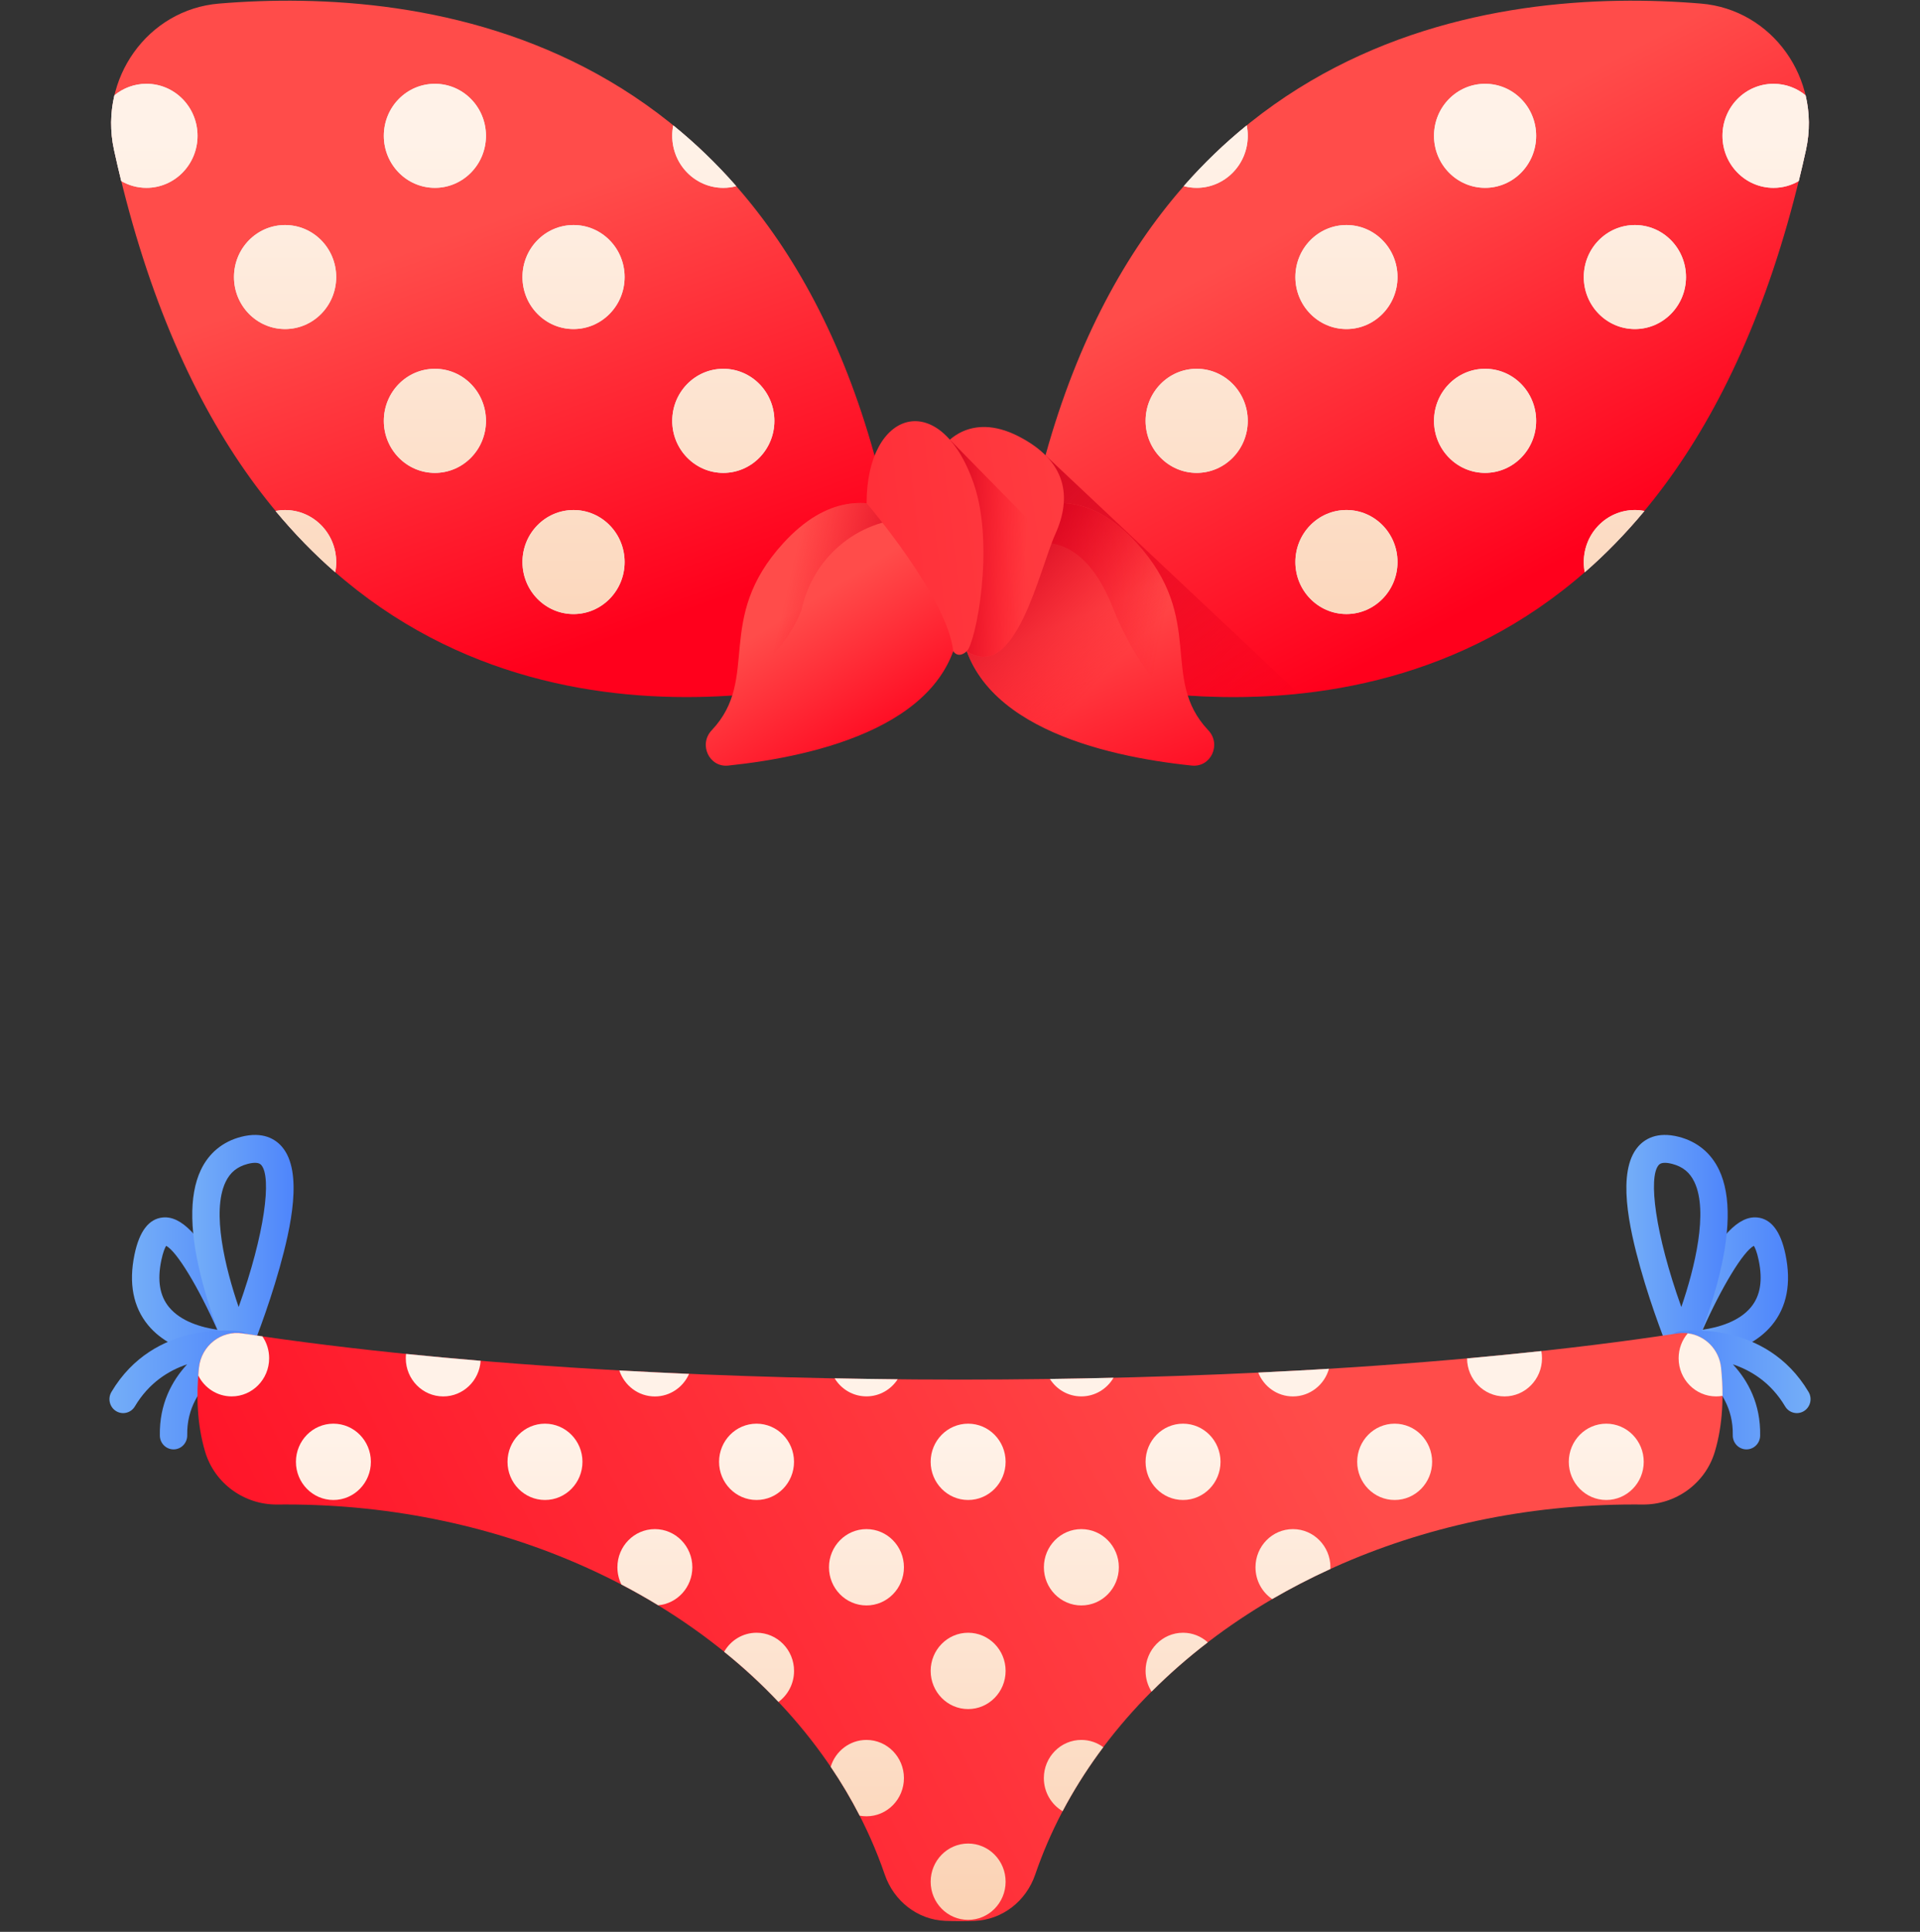 <svg width="169" height="170" viewBox="0 0 169 170" fill="none" xmlns="http://www.w3.org/2000/svg">
<rect x="0" y="0" width="169" height="170" fill="#333333" stroke="none"/>
<g id="bikini" clip-path="url(#clip0)">
<path id="Vector" d="M20.829 119.604C19.769 119.604 15.363 119.429 13.039 116.615C11.72 115.017 11.316 112.926 11.839 110.399C12.265 108.347 13.105 107.249 14.337 107.136C15.954 106.987 17.613 108.705 19.717 112.702C21.065 115.261 22.086 117.804 22.129 117.911C22.278 118.282 22.238 118.704 22.025 119.041C21.811 119.377 21.449 119.587 21.055 119.601C21.032 119.601 20.954 119.604 20.829 119.604ZM14.625 109.632C14.528 109.787 14.357 110.146 14.199 110.905C13.832 112.677 14.055 114.026 14.88 115.029C15.927 116.3 17.747 116.811 19.126 117.014C17.464 113.27 15.555 110.109 14.625 109.632Z" fill="url(#paint0_linear)"/>
<path id="Vector_2" d="M21.011 119.6C20.539 119.6 20.109 119.318 19.913 118.88C19.865 118.773 18.738 116.233 17.878 113.055C16.678 108.62 16.609 105.227 17.673 102.968C18.378 101.472 19.601 100.461 21.211 100.043C23.154 99.54 24.253 100.247 24.831 100.929C26.691 103.12 25.598 108.042 24.613 111.554C23.55 115.352 22.181 118.704 22.123 118.845C21.939 119.296 21.509 119.592 21.03 119.6C21.023 119.6 21.017 119.6 21.011 119.6ZM22.446 102.327C22.284 102.327 22.075 102.353 21.807 102.422C20.873 102.665 20.251 103.175 19.848 104.029C18.619 106.635 19.822 111.571 21.005 115.016C23.338 108.496 23.91 103.599 23.006 102.534C22.955 102.474 22.83 102.327 22.446 102.327Z" fill="url(#paint1_linear)"/>
<path id="Vector_3" d="M15.275 127.545C14.62 127.545 14.083 127.011 14.07 126.342C14.014 123.549 15.139 121.5 16.471 120.06C14.851 120.603 13.111 121.677 11.872 123.761C11.528 124.341 10.787 124.526 10.216 124.175C9.647 123.824 9.464 123.069 9.809 122.489C13.59 116.128 20.874 117.114 21.182 117.161C21.729 117.241 22.152 117.689 22.21 118.248C22.267 118.808 21.944 119.336 21.425 119.529C21.223 119.606 16.386 121.499 16.48 126.292C16.494 126.971 15.965 127.531 15.299 127.545C15.291 127.544 15.283 127.545 15.275 127.545Z" fill="url(#paint2_linear)"/>
<path id="Vector_4" d="M147.946 119.601C147.553 119.587 147.191 119.377 146.977 119.041C146.763 118.704 146.724 118.282 146.873 117.911C146.916 117.804 147.937 115.261 149.284 112.702C151.389 108.705 153.048 106.987 154.665 107.136C155.897 107.249 156.737 108.347 157.162 110.399C157.686 112.926 157.282 115.017 155.963 116.615C153.639 119.429 149.233 119.604 148.173 119.604C148.048 119.604 147.969 119.602 147.946 119.601ZM149.875 117.015C151.254 116.811 153.075 116.301 154.121 115.03C154.947 114.026 155.17 112.678 154.802 110.906C154.645 110.146 154.474 109.787 154.377 109.632C153.447 110.11 151.537 113.27 149.875 117.015Z" fill="url(#paint3_linear)"/>
<path id="Vector_5" d="M147.967 119.6C147.488 119.592 147.058 119.296 146.873 118.845C146.816 118.704 145.447 115.352 144.383 111.555C143.399 108.043 142.306 103.12 144.165 100.929C144.745 100.246 145.843 99.54 147.785 100.043C149.396 100.461 150.619 101.473 151.324 102.968C152.388 105.227 152.319 108.62 151.119 113.055C150.259 116.233 149.131 118.773 149.084 118.88C148.888 119.319 148.458 119.6 147.986 119.6C147.98 119.6 147.973 119.6 147.967 119.6ZM145.99 102.534C145.086 103.6 145.659 108.497 147.992 115.017C149.175 111.571 150.378 106.635 149.149 104.029C148.746 103.175 148.124 102.665 147.189 102.422C146.921 102.353 146.713 102.327 146.551 102.327C146.166 102.327 146.041 102.474 145.99 102.534Z" fill="url(#paint4_linear)"/>
<path id="Vector_6" d="M153.725 127.545C154.38 127.545 154.917 127.011 154.93 126.342C154.985 123.549 153.861 121.5 152.529 120.06C154.149 120.603 155.889 121.677 157.128 123.761C157.472 124.341 158.213 124.526 158.784 124.175C159.353 123.824 159.536 123.069 159.191 122.489C155.41 116.128 148.126 117.114 147.818 117.161C147.271 117.241 146.848 117.689 146.79 118.248C146.733 118.808 147.056 119.336 147.575 119.529C147.778 119.606 152.614 121.499 152.52 126.292C152.506 126.971 153.035 127.531 153.701 127.545C153.708 127.544 153.716 127.545 153.725 127.545Z" fill="url(#paint5_linear)"/>
<path id="Vector_7" d="M149.723 0.315C131.986 -1.161 98.507 2.413 90.197 48.099C89.123 54.004 93.008 59.633 98.836 60.559C115.522 63.21 148.306 61.737 158.961 13.193C160.335 6.934 156.001 0.837 149.723 0.315Z" fill="url(#paint6_linear)"/>
<path id="Vector_8" d="M19.276 0.315C37.014 -1.161 70.493 2.413 78.803 48.099C79.877 54.004 75.992 59.633 70.164 60.559C53.478 63.21 20.695 61.737 10.039 13.193C8.665 6.935 12.999 0.837 19.276 0.315Z" fill="url(#paint7_linear)"/>
<g id="Group">
<path id="Vector_9" d="M17.385 11.952C17.385 14.478 15.377 16.529 12.89 16.529C12.079 16.529 11.326 16.311 10.673 15.933V15.927C10.453 15.033 10.24 14.123 10.037 13.194C9.677 11.545 9.711 9.912 10.071 8.388C10.842 7.752 11.821 7.374 12.89 7.374C15.376 7.374 17.385 9.42 17.385 11.952Z" fill="#D5ECF3"/>
<path id="Vector_10" d="M42.775 11.952C42.775 14.478 40.761 16.529 38.28 16.529C35.793 16.529 33.785 14.478 33.785 11.952C33.785 9.42 35.793 7.375 38.28 7.375C40.761 7.375 42.775 9.42 42.775 11.952Z" fill="#D5ECF3"/>
<path id="Vector_11" d="M64.803 16.381C64.443 16.479 64.06 16.53 63.666 16.53C61.185 16.53 59.171 14.479 59.171 11.953C59.171 11.638 59.199 11.335 59.261 11.037C61.185 12.601 63.042 14.37 64.803 16.381Z" fill="#D5ECF3"/>
<path id="Vector_12" d="M29.592 24.38C29.592 26.907 27.578 28.957 25.091 28.957C22.609 28.957 20.596 26.906 20.596 24.38C20.596 21.848 22.61 19.803 25.091 19.803C27.578 19.803 29.592 21.848 29.592 24.38Z" fill="#D5ECF3"/>
<path id="Vector_13" d="M54.978 24.38C54.978 26.907 52.964 28.957 50.483 28.957C48.002 28.957 45.988 26.906 45.988 24.38C45.988 21.848 48.002 19.803 50.483 19.803C52.964 19.803 54.978 21.848 54.978 24.38Z" fill="#D5ECF3"/>
<path id="Vector_14" d="M42.775 37.037C42.775 39.563 40.761 41.614 38.28 41.614C35.793 41.614 33.785 39.563 33.785 37.037C33.785 34.505 35.793 32.454 38.28 32.454C40.761 32.454 42.775 34.505 42.775 37.037Z" fill="#D5ECF3"/>
<path id="Vector_15" d="M68.162 37.037C68.162 39.563 66.148 41.614 63.666 41.614C61.185 41.614 59.171 39.563 59.171 37.037C59.171 34.505 61.185 32.454 63.666 32.454C66.147 32.454 68.162 34.505 68.162 37.037Z" fill="#D5ECF3"/>
<path id="Vector_16" d="M29.593 49.46C29.593 49.769 29.566 50.067 29.509 50.359C27.697 48.784 25.942 46.991 24.254 44.963C24.524 44.911 24.805 44.883 25.093 44.883C27.579 44.883 29.593 46.928 29.593 49.46Z" fill="#D5ECF3"/>
<path id="Vector_17" d="M54.978 49.46C54.978 51.986 52.964 54.037 50.483 54.037C48.002 54.037 45.988 51.986 45.988 49.46C45.988 46.928 48.002 44.883 50.483 44.883C52.964 44.882 54.978 46.928 54.978 49.46Z" fill="#D5ECF3"/>
<path id="Vector_18" d="M78.533 53.143C77.79 53.71 76.868 54.037 75.872 54.037C73.39 54.037 71.376 51.986 71.376 49.46C71.376 46.928 73.39 44.883 75.872 44.883C76.772 44.883 77.61 45.152 78.314 45.616C78.488 46.429 78.651 47.26 78.803 48.102C79.118 49.843 79.005 51.562 78.533 53.143Z" fill="#D5ECF3"/>
</g>
<g id="Group_2">
<path id="Vector_19" d="M17.385 11.952C17.385 14.478 15.377 16.529 12.89 16.529C12.079 16.529 11.326 16.311 10.673 15.933V15.927C10.453 15.033 10.24 14.123 10.037 13.194C9.677 11.545 9.711 9.912 10.071 8.388C10.842 7.752 11.821 7.374 12.89 7.374C15.376 7.374 17.385 9.42 17.385 11.952Z" fill="url(#paint8_linear)"/>
<path id="Vector_20" d="M29.592 24.38C29.592 26.907 27.578 28.957 25.091 28.957C22.609 28.957 20.596 26.906 20.596 24.38C20.596 21.848 22.61 19.803 25.091 19.803C27.578 19.803 29.592 21.848 29.592 24.38Z" fill="url(#paint9_linear)"/>
<path id="Vector_21" d="M29.593 49.46C29.593 49.769 29.566 50.067 29.509 50.359C27.697 48.784 25.942 46.991 24.254 44.963C24.524 44.911 24.805 44.883 25.093 44.883C27.579 44.883 29.593 46.928 29.593 49.46Z" fill="url(#paint10_linear)"/>
<path id="Vector_22" d="M42.775 37.037C42.775 39.563 40.761 41.614 38.28 41.614C35.793 41.614 33.785 39.563 33.785 37.037C33.785 34.505 35.793 32.454 38.28 32.454C40.761 32.454 42.775 34.505 42.775 37.037Z" fill="url(#paint11_linear)"/>
<path id="Vector_23" d="M42.775 11.952C42.775 14.478 40.761 16.529 38.28 16.529C35.793 16.529 33.785 14.478 33.785 11.952C33.785 9.42 35.793 7.375 38.28 7.375C40.761 7.375 42.775 9.42 42.775 11.952Z" fill="url(#paint12_linear)"/>
<path id="Vector_24" d="M54.978 49.46C54.978 51.986 52.964 54.037 50.483 54.037C48.002 54.037 45.988 51.986 45.988 49.46C45.988 46.928 48.002 44.883 50.483 44.883C52.964 44.882 54.978 46.928 54.978 49.46Z" fill="url(#paint13_linear)"/>
<path id="Vector_25" d="M54.978 24.38C54.978 26.907 52.964 28.957 50.483 28.957C48.002 28.957 45.988 26.906 45.988 24.38C45.988 21.848 48.002 19.803 50.483 19.803C52.964 19.803 54.978 21.848 54.978 24.38Z" fill="url(#paint14_linear)"/>
<path id="Vector_26" d="M59.171 11.953C59.171 11.638 59.199 11.335 59.261 11.037C61.185 12.601 63.042 14.371 64.803 16.381C64.443 16.479 64.06 16.53 63.666 16.53C61.185 16.531 59.171 14.48 59.171 11.953Z" fill="url(#paint15_linear)"/>
<path id="Vector_27" d="M68.162 37.037C68.162 39.563 66.148 41.614 63.666 41.614C61.185 41.614 59.171 39.563 59.171 37.037C59.171 34.505 61.185 32.454 63.666 32.454C66.147 32.454 68.162 34.505 68.162 37.037Z" fill="url(#paint16_linear)"/>
</g>
<g id="Group_3">
<path id="Vector_28" d="M78.53 53.141C77.787 53.709 76.864 54.035 75.868 54.035C73.387 54.035 71.373 51.984 71.373 49.458C71.373 46.926 73.387 44.881 75.868 44.881C76.769 44.881 77.607 45.15 78.31 45.614C78.485 46.428 78.648 47.259 78.8 48.101C79.115 49.842 79.002 51.56 78.53 53.141Z" fill="#D5ECF3"/>
<path id="Vector_29" d="M151.615 11.953C151.615 14.479 153.624 16.53 156.11 16.53C156.921 16.53 157.674 16.312 158.327 15.934V15.928C158.547 15.034 158.761 14.123 158.963 13.195C159.323 11.546 159.289 9.913 158.929 8.389C158.158 7.753 157.18 7.375 156.11 7.375C153.624 7.375 151.615 9.421 151.615 11.953Z" fill="#D5ECF3"/>
<path id="Vector_30" d="M126.224 11.952C126.224 14.479 128.239 16.529 130.72 16.529C133.206 16.529 135.215 14.478 135.215 11.952C135.215 9.42 133.206 7.375 130.72 7.375C128.239 7.375 126.224 9.42 126.224 11.952Z" fill="#D5ECF3"/>
<path id="Vector_31" d="M104.197 16.38C104.557 16.477 104.94 16.529 105.334 16.529C107.815 16.529 109.829 14.478 109.829 11.952C109.829 11.637 109.801 11.333 109.739 11.035C107.815 12.599 105.958 14.369 104.197 16.38Z" fill="#D5ECF3"/>
<path id="Vector_32" d="M139.408 24.381C139.408 26.907 141.422 28.957 143.909 28.957C146.39 28.957 148.404 26.907 148.404 24.381C148.404 21.848 146.39 19.803 143.909 19.803C141.422 19.803 139.408 21.848 139.408 24.381Z" fill="#D5ECF3"/>
<path id="Vector_33" d="M114.019 24.381C114.019 26.907 116.033 28.957 118.514 28.957C120.995 28.957 123.009 26.907 123.009 24.381C123.009 21.848 120.995 19.803 118.514 19.803C116.033 19.803 114.019 21.848 114.019 24.381Z" fill="#D5ECF3"/>
<path id="Vector_34" d="M126.224 37.036C126.224 39.562 128.239 41.613 130.72 41.613C133.206 41.613 135.215 39.562 135.215 37.036C135.215 34.504 133.206 32.453 130.72 32.453C128.239 32.453 126.224 34.504 126.224 37.036Z" fill="#D5ECF3"/>
<path id="Vector_35" d="M100.836 37.036C100.836 39.562 102.85 41.613 105.332 41.613C107.813 41.613 109.827 39.562 109.827 37.036C109.827 34.504 107.813 32.453 105.332 32.453C102.851 32.453 100.836 34.504 100.836 37.036Z" fill="#D5ECF3"/>
<path id="Vector_36" d="M139.408 49.459C139.408 49.768 139.436 50.066 139.492 50.358C141.304 48.782 143.059 46.989 144.747 44.961C144.477 44.91 144.196 44.881 143.909 44.881C141.422 44.881 139.408 46.926 139.408 49.459Z" fill="#D5ECF3"/>
<path id="Vector_37" d="M114.019 49.458C114.019 51.984 116.033 54.035 118.514 54.035C120.995 54.035 123.009 51.984 123.009 49.458C123.009 46.926 120.995 44.881 118.514 44.881C116.033 44.881 114.019 46.926 114.019 49.458Z" fill="#D5ECF3"/>
<path id="Vector_38" d="M90.469 53.141C91.212 53.709 92.134 54.035 93.13 54.035C95.611 54.035 97.625 51.984 97.625 49.458C97.625 46.926 95.611 44.881 93.13 44.881C92.23 44.881 91.391 45.15 90.688 45.614C90.514 46.428 90.351 47.259 90.199 48.101C89.884 49.842 89.996 51.56 90.469 53.141Z" fill="#D5ECF3"/>
</g>
<g id="Group_4">
<path id="Vector_39" d="M151.614 11.953C151.614 14.479 153.623 16.53 156.109 16.53C156.92 16.53 157.673 16.312 158.326 15.934V15.928C158.546 15.034 158.76 14.123 158.962 13.195C159.323 11.546 159.289 9.913 158.929 8.389C158.158 7.753 157.179 7.375 156.109 7.375C153.623 7.375 151.614 9.421 151.614 11.953Z" fill="url(#paint17_linear)"/>
<path id="Vector_40" d="M139.405 24.381C139.405 26.907 141.419 28.957 143.906 28.957C146.387 28.957 148.401 26.907 148.401 24.381C148.401 21.848 146.387 19.803 143.906 19.803C141.419 19.803 139.405 21.848 139.405 24.381Z" fill="url(#paint18_linear)"/>
<path id="Vector_41" d="M139.405 49.459C139.405 49.768 139.432 50.066 139.489 50.358C141.301 48.782 143.056 46.989 144.744 44.961C144.474 44.91 144.193 44.881 143.905 44.881C141.419 44.881 139.405 46.926 139.405 49.459Z" fill="url(#paint19_linear)"/>
<path id="Vector_42" d="M126.221 37.036C126.221 39.562 128.235 41.613 130.716 41.613C133.203 41.613 135.212 39.562 135.212 37.036C135.212 34.504 133.203 32.453 130.716 32.453C128.235 32.453 126.221 34.504 126.221 37.036Z" fill="url(#paint20_linear)"/>
<path id="Vector_43" d="M126.221 11.952C126.221 14.479 128.235 16.529 130.716 16.529C133.203 16.529 135.212 14.478 135.212 11.952C135.212 9.42 133.203 7.375 130.716 7.375C128.235 7.375 126.221 9.42 126.221 11.952Z" fill="url(#paint21_linear)"/>
<path id="Vector_44" d="M114.021 49.458C114.021 51.984 116.035 54.035 118.516 54.035C120.997 54.035 123.011 51.984 123.011 49.458C123.011 46.926 120.997 44.881 118.516 44.881C116.035 44.881 114.021 46.926 114.021 49.458Z" fill="url(#paint22_linear)"/>
<path id="Vector_45" d="M114.021 24.381C114.021 26.907 116.035 28.957 118.516 28.957C120.997 28.957 123.011 26.907 123.011 24.381C123.011 21.848 120.997 19.803 118.516 19.803C116.035 19.803 114.021 21.848 114.021 24.381Z" fill="url(#paint23_linear)"/>
<path id="Vector_46" d="M109.828 11.952C109.828 11.637 109.8 11.333 109.738 11.035C107.814 12.599 105.957 14.37 104.196 16.38C104.557 16.477 104.939 16.529 105.333 16.529C107.814 16.529 109.828 14.478 109.828 11.952Z" fill="url(#paint24_linear)"/>
<path id="Vector_47" d="M100.837 37.036C100.837 39.562 102.851 41.613 105.332 41.613C107.814 41.613 109.828 39.562 109.828 37.036C109.828 34.504 107.814 32.453 105.332 32.453C102.851 32.453 100.837 34.504 100.837 37.036Z" fill="url(#paint25_linear)"/>
</g>
<path id="Vector_48" d="M90.466 53.142C91.209 53.709 92.131 54.036 93.127 54.036C95.609 54.036 97.623 51.985 97.623 49.459C97.623 46.927 95.609 44.882 93.127 44.882C92.227 44.882 91.389 45.151 90.686 45.615C90.511 46.428 90.348 47.259 90.196 48.101C89.881 49.842 89.994 51.561 90.466 53.142Z" fill="#D5ECF3"/>
<path id="Vector_49" d="M114.328 61.046L92.027 40.067L92.027 40.067C91.327 42.588 90.713 45.262 90.197 48.1C89.123 54.005 93.008 59.634 98.836 60.56C103.145 61.244 108.529 61.651 114.328 61.046Z" fill="url(#paint26_linear)"/>
<path id="Vector_50" d="M106.355 64.264C102.019 59.679 106.197 54.516 100.051 47.793C96.188 43.566 92.535 43.798 89.847 45.087C86.363 46.757 84.292 50.524 84.516 54.439C85.048 63.761 97.019 66.547 104.9 67.37C106.582 67.546 107.528 65.503 106.355 64.264Z" fill="url(#paint27_linear)"/>
<path id="Vector_51" d="M84.516 54.439C84.292 50.524 86.364 46.758 89.847 45.087C92.535 43.798 96.188 43.566 100.051 47.793C106.197 54.517 102.019 59.679 106.355 64.264C107.528 65.504 106.582 67.546 104.9 67.371C97.019 66.547 85.048 63.761 84.516 54.439Z" fill="url(#paint28_linear)"/>
<path id="Vector_52" d="M84.484 54.439C84.708 50.524 82.636 46.758 79.152 45.087C76.465 43.798 72.812 43.566 68.948 47.793C62.803 54.517 66.981 59.679 62.645 64.264C61.472 65.504 62.418 67.546 64.1 67.371C71.981 66.547 83.952 63.761 84.484 54.439Z" fill="url(#paint29_linear)"/>
<path id="Vector_53" d="M90.2 44.929V48.099C90.2 48.099 94.906 45.76 97.939 53.44C100.971 61.12 105.335 62.938 105.335 62.938L105.335 62.937C102.723 58.681 105.614 53.875 100.053 47.791C96.354 43.744 92.85 43.787 90.2 44.929Z" fill="url(#paint30_linear)"/>
<path id="Vector_54" d="M83.139 39.181C83.139 39.181 85.3 36.181 89.622 38.381C93.944 40.581 94.337 43.782 92.896 46.982C91.456 50.182 89.41 60.108 85.096 57.312L83.139 39.181Z" fill="url(#paint31_linear)"/>
<path id="Vector_55" d="M92.563 47.81L83.607 38.691C83.606 38.691 83.605 38.692 83.605 38.693L83.175 39.457L85.101 57.305C89.089 59.89 91.138 51.605 92.563 47.81Z" fill="url(#paint32_linear)"/>
<path id="Vector_56" d="M79.149 45.088C79.485 45.246 79.8 45.433 80.106 45.633C75.405 45.743 71.507 49.145 70.551 53.67C70.551 53.67 70.169 54.781 69.257 56.093C68.346 57.411 66.905 58.923 64.795 59.731C65.369 56.271 64.739 52.398 68.948 47.792C72.808 43.564 76.465 43.799 79.149 45.088Z" fill="url(#paint33_linear)"/>
<path id="Vector_57" d="M76.279 44.28C76.279 44.28 83.395 52.574 83.904 57.305C83.904 57.305 84.319 58.015 85.099 57.305C85.879 56.595 87.601 48.025 85.707 42.551C82.776 34.082 76.279 36.003 76.279 44.28Z" fill="url(#paint34_linear)"/>
<path id="Vector_58" d="M151.489 120.366C151.291 118.426 149.545 117.049 147.651 117.339C138.193 118.785 126.823 119.914 114.213 120.61C104.894 121.123 94.896 121.402 84.499 121.402C74.101 121.402 64.103 121.123 54.784 120.61C42.174 119.914 30.804 118.786 21.346 117.339C19.452 117.049 17.706 118.427 17.508 120.366C17.262 122.784 17.341 125.34 18.052 127.74C18.887 130.556 21.515 132.428 24.404 132.397C24.655 132.394 24.907 132.393 25.159 132.393C34.715 132.393 43.704 134.39 51.522 137.9C59.566 141.504 66.376 146.709 71.302 152.989C74.174 156.649 76.408 160.672 77.875 164.954C78.677 167.298 80.771 168.94 83.206 169.035C83.635 169.051 84.066 169.06 84.499 169.06C84.931 169.06 85.362 169.052 85.79 169.035C88.223 168.94 90.319 167.303 91.119 164.962C92.407 161.195 94.289 157.627 96.679 154.333C101.665 147.452 108.864 141.757 117.475 137.899C125.293 134.389 134.282 132.393 143.838 132.393C144.09 132.393 144.342 132.394 144.593 132.397C147.482 132.428 150.11 130.556 150.945 127.739C151.656 125.34 151.735 122.784 151.489 120.366Z" fill="url(#paint35_linear)"/>
<path id="Vector_59" d="M23.69 119.524C23.69 121.377 22.212 122.882 20.392 122.882C19.108 122.882 17.998 122.134 17.453 121.045C17.465 120.819 17.486 120.591 17.511 120.365C17.709 118.427 19.455 117.049 21.35 117.339C21.923 117.427 22.506 117.515 23.096 117.599C23.471 118.141 23.69 118.805 23.69 119.524Z" fill="url(#paint36_linear)"/>
<path id="Vector_60" d="M42.306 119.749C42.194 121.498 40.766 122.884 39.016 122.884C37.196 122.884 35.718 121.38 35.718 119.526C35.718 119.396 35.726 119.27 35.738 119.144C37.868 119.359 40.06 119.56 42.306 119.749Z" fill="url(#paint37_linear)"/>
<path id="Vector_61" d="M60.652 120.903C60.136 122.071 58.98 122.887 57.643 122.887C56.186 122.887 54.952 121.925 54.514 120.597C54.605 120.605 54.696 120.609 54.787 120.613C56.714 120.718 58.671 120.815 60.652 120.903Z" fill="url(#paint38_linear)"/>
<path id="Vector_62" d="M79.013 121.375C78.423 122.283 77.412 122.88 76.264 122.88C75.084 122.88 74.044 122.245 73.466 121.291C75.299 121.329 77.148 121.354 79.013 121.375Z" fill="url(#paint39_linear)"/>
<path id="Vector_63" d="M29.346 131.998C31.168 131.998 32.645 130.494 32.645 128.639C32.645 126.785 31.168 125.281 29.346 125.281C27.525 125.281 26.048 126.785 26.048 128.639C26.048 130.494 27.525 131.998 29.346 131.998Z" fill="url(#paint40_linear)"/>
<path id="Vector_64" d="M47.97 131.998C49.792 131.998 51.269 130.494 51.269 128.639C51.269 126.785 49.792 125.281 47.97 125.281C46.149 125.281 44.672 126.785 44.672 128.639C44.672 130.494 46.149 131.998 47.97 131.998Z" fill="url(#paint41_linear)"/>
<path id="Vector_65" d="M66.592 131.998C68.413 131.998 69.89 130.494 69.89 128.639C69.89 126.785 68.413 125.281 66.592 125.281C64.77 125.281 63.293 126.785 63.293 128.639C63.293 130.494 64.77 131.998 66.592 131.998Z" fill="url(#paint42_linear)"/>
<path id="Vector_66" d="M85.216 131.998C87.038 131.998 88.515 130.494 88.515 128.639C88.515 126.785 87.038 125.281 85.216 125.281C83.395 125.281 81.918 126.785 81.918 128.639C81.918 130.494 83.395 131.998 85.216 131.998Z" fill="url(#paint43_linear)"/>
<path id="Vector_67" d="M60.941 137.918C60.941 139.674 59.616 141.116 57.932 141.263C56.884 140.624 55.811 140.015 54.705 139.439H54.7C54.473 138.985 54.345 138.464 54.345 137.918C54.345 136.065 55.819 134.56 57.643 134.56C59.463 134.56 60.941 136.064 60.941 137.918Z" fill="url(#paint44_linear)"/>
<path id="Vector_68" d="M76.267 141.277C78.088 141.277 79.565 139.773 79.565 137.919C79.565 136.064 78.088 134.56 76.267 134.56C74.445 134.56 72.968 136.064 72.968 137.919C72.968 139.773 74.445 141.277 76.267 141.277Z" fill="url(#paint45_linear)"/>
<path id="Vector_69" d="M69.893 147.037C69.893 148.163 69.353 149.156 68.519 149.769C67.05 148.21 65.452 146.735 63.739 145.357C64.309 144.352 65.374 143.68 66.596 143.68C68.415 143.68 69.893 145.184 69.893 147.037Z" fill="url(#paint46_linear)"/>
<path id="Vector_70" d="M85.216 150.397C87.038 150.397 88.515 148.893 88.515 147.038C88.515 145.184 87.038 143.68 85.216 143.68C83.395 143.68 81.918 145.184 81.918 147.038C81.918 148.893 83.395 150.397 85.216 150.397Z" fill="url(#paint47_linear)"/>
<path id="Vector_71" d="M79.565 156.471C79.565 158.328 78.087 159.832 76.267 159.832C76.061 159.832 75.863 159.812 75.669 159.778C74.913 158.303 74.063 156.866 73.118 155.478C73.118 155.474 73.118 155.474 73.118 155.474C73.534 154.104 74.789 153.112 76.267 153.112C78.087 153.113 79.565 154.617 79.565 156.471Z" fill="url(#paint48_linear)"/>
<path id="Vector_72" d="M85.216 168.947C87.038 168.947 88.515 167.443 88.515 165.588C88.515 163.734 87.038 162.23 85.216 162.23C83.395 162.23 81.918 163.734 81.918 165.588C81.918 167.443 83.395 168.947 85.216 168.947Z" fill="url(#paint49_linear)"/>
<path id="Vector_73" d="M98.014 121.239C97.441 122.222 96.388 122.882 95.179 122.882C94.019 122.882 93 122.273 92.413 121.348C94.299 121.323 96.165 121.285 98.014 121.239Z" fill="url(#paint50_linear)"/>
<path id="Vector_74" d="M116.976 120.45C116.584 121.854 115.312 122.884 113.806 122.884C112.419 122.884 111.239 122.014 110.752 120.787C111.915 120.732 113.071 120.673 114.214 120.61C115.143 120.56 116.064 120.505 116.976 120.45Z" fill="url(#paint51_linear)"/>
<path id="Vector_75" d="M135.728 119.526C135.728 121.379 134.251 122.884 132.43 122.884C130.614 122.884 129.141 121.388 129.132 119.538C131.37 119.336 133.553 119.118 135.67 118.891C135.707 119.097 135.728 119.307 135.728 119.526Z" fill="url(#paint52_linear)"/>
<path id="Vector_76" d="M151.618 122.833C151.436 122.866 151.246 122.883 151.052 122.883C149.232 122.883 147.754 121.379 147.754 119.525C147.754 118.685 148.055 117.92 148.555 117.332C150.074 117.512 151.324 118.744 151.489 120.366C151.572 121.177 151.618 122.001 151.618 122.833Z" fill="url(#paint53_linear)"/>
<path id="Vector_77" d="M104.132 131.998C105.954 131.998 107.43 130.494 107.43 128.639C107.43 126.785 105.954 125.281 104.132 125.281C102.31 125.281 100.834 126.785 100.834 128.639C100.834 130.494 102.31 131.998 104.132 131.998Z" fill="url(#paint54_linear)"/>
<path id="Vector_78" d="M122.759 131.998C124.581 131.998 126.057 130.494 126.057 128.639C126.057 126.785 124.581 125.281 122.759 125.281C120.938 125.281 119.461 126.785 119.461 128.639C119.461 130.494 120.938 131.998 122.759 131.998Z" fill="url(#paint55_linear)"/>
<path id="Vector_79" d="M141.385 131.998C143.206 131.998 144.683 130.494 144.683 128.639C144.683 126.785 143.206 125.281 141.385 125.281C139.563 125.281 138.087 126.785 138.087 128.639C138.087 130.494 139.563 131.998 141.385 131.998Z" fill="url(#paint56_linear)"/>
<path id="Vector_80" d="M95.182 141.277C97.004 141.277 98.481 139.773 98.481 137.919C98.481 136.064 97.004 134.56 95.182 134.56C93.361 134.56 91.884 136.064 91.884 137.919C91.884 139.773 93.361 141.277 95.182 141.277Z" fill="url(#paint57_linear)"/>
<path id="Vector_81" d="M117.105 137.918C117.105 137.969 117.105 138.019 117.101 138.07C115.33 138.877 113.622 139.764 111.979 140.717C111.091 140.112 110.509 139.087 110.509 137.918C110.509 136.065 111.983 134.56 113.807 134.56C115.627 134.56 117.105 136.065 117.105 137.918Z" fill="url(#paint58_linear)"/>
<path id="Vector_82" d="M106.311 144.525C104.545 145.878 102.894 147.328 101.362 148.862C101.028 148.336 100.834 147.71 100.834 147.038C100.834 145.185 102.311 143.68 104.132 143.68C104.97 143.68 105.733 143.999 106.311 144.525Z" fill="url(#paint59_linear)"/>
<path id="Vector_83" d="M97.114 153.751C96.965 153.945 96.821 154.138 96.68 154.335C95.508 155.953 94.455 157.638 93.531 159.382C92.544 158.803 91.88 157.714 91.88 156.47C91.88 154.617 93.357 153.112 95.178 153.112C95.904 153.113 96.573 153.348 97.114 153.751Z" fill="url(#paint60_linear)"/>
</g>
<defs>
<linearGradient id="paint0_linear" x1="11.618" y1="113.367" x2="22.218" y2="113.367" gradientUnits="userSpaceOnUse">
<stop stop-color="#74AEF8"/>
<stop offset="1" stop-color="#4E85FB"/>
</linearGradient>
<linearGradient id="paint1_linear" x1="16.923" y1="109.737" x2="25.841" y2="109.737" gradientUnits="userSpaceOnUse">
<stop stop-color="#74AEF8"/>
<stop offset="1" stop-color="#4E85FB"/>
</linearGradient>
<linearGradient id="paint2_linear" x1="9.635" y1="122.313" x2="22.216" y2="122.313" gradientUnits="userSpaceOnUse">
<stop stop-color="#74AEF8"/>
<stop offset="1" stop-color="#4E85FB"/>
</linearGradient>
<linearGradient id="paint3_linear" x1="146.781" y1="113.367" x2="157.381" y2="113.367" gradientUnits="userSpaceOnUse">
<stop stop-color="#74AEF8"/>
<stop offset="1" stop-color="#4E85FB"/>
</linearGradient>
<linearGradient id="paint4_linear" x1="143.152" y1="109.738" x2="152.07" y2="109.738" gradientUnits="userSpaceOnUse">
<stop stop-color="#74AEF8"/>
<stop offset="1" stop-color="#4E85FB"/>
</linearGradient>
<linearGradient id="paint5_linear" x1="159.362" y1="122.313" x2="146.78" y2="122.313" gradientUnits="userSpaceOnUse">
<stop stop-color="#74AEF8"/>
<stop offset="1" stop-color="#4E85FB"/>
</linearGradient>
<linearGradient id="paint6_linear" x1="118.109" y1="17.73" x2="135.43" y2="50.446" gradientUnits="userSpaceOnUse">
<stop stop-color="#FF4C4A"/>
<stop offset="1" stop-color="#FF001C"/>
</linearGradient>
<linearGradient id="paint7_linear" x1="40.968" y1="20.204" x2="53.923" y2="56.208" gradientUnits="userSpaceOnUse">
<stop stop-color="#FF4C4A"/>
<stop offset="1" stop-color="#FF001C"/>
</linearGradient>
<linearGradient id="paint8_linear" x1="13.584" y1="12.554" x2="13.584" y2="81.411" gradientUnits="userSpaceOnUse">
<stop stop-color="#FFF2E8"/>
<stop offset="1" stop-color="#F9C6A0"/>
</linearGradient>
<linearGradient id="paint9_linear" x1="25.093" y1="12.557" x2="25.093" y2="81.414" gradientUnits="userSpaceOnUse">
<stop stop-color="#FFF2E8"/>
<stop offset="1" stop-color="#F9C6A0"/>
</linearGradient>
<linearGradient id="paint10_linear" x1="26.923" y1="12.556" x2="26.923" y2="81.414" gradientUnits="userSpaceOnUse">
<stop stop-color="#FFF2E8"/>
<stop offset="1" stop-color="#F9C6A0"/>
</linearGradient>
<linearGradient id="paint11_linear" x1="38.279" y1="12.559" x2="38.279" y2="81.416" gradientUnits="userSpaceOnUse">
<stop stop-color="#FFF2E8"/>
<stop offset="1" stop-color="#F9C6A0"/>
</linearGradient>
<linearGradient id="paint12_linear" x1="38.279" y1="12.554" x2="38.279" y2="81.411" gradientUnits="userSpaceOnUse">
<stop stop-color="#FFF2E8"/>
<stop offset="1" stop-color="#F9C6A0"/>
</linearGradient>
<linearGradient id="paint13_linear" x1="50.482" y1="12.556" x2="50.482" y2="81.413" gradientUnits="userSpaceOnUse">
<stop stop-color="#FFF2E8"/>
<stop offset="1" stop-color="#F9C6A0"/>
</linearGradient>
<linearGradient id="paint14_linear" x1="50.482" y1="12.557" x2="50.482" y2="81.414" gradientUnits="userSpaceOnUse">
<stop stop-color="#FFF2E8"/>
<stop offset="1" stop-color="#F9C6A0"/>
</linearGradient>
<linearGradient id="paint15_linear" x1="61.986" y1="12.556" x2="61.986" y2="81.413" gradientUnits="userSpaceOnUse">
<stop stop-color="#FFF2E8"/>
<stop offset="1" stop-color="#F9C6A0"/>
</linearGradient>
<linearGradient id="paint16_linear" x1="63.665" y1="12.559" x2="63.665" y2="81.416" gradientUnits="userSpaceOnUse">
<stop stop-color="#FFF2E8"/>
<stop offset="1" stop-color="#F9C6A0"/>
</linearGradient>
<linearGradient id="paint17_linear" x1="155.412" y1="12.555" x2="155.412" y2="81.412" gradientUnits="userSpaceOnUse">
<stop stop-color="#FFF2E8"/>
<stop offset="1" stop-color="#F9C6A0"/>
</linearGradient>
<linearGradient id="paint18_linear" x1="143.9" y1="12.557" x2="143.9" y2="81.415" gradientUnits="userSpaceOnUse">
<stop stop-color="#FFF2E8"/>
<stop offset="1" stop-color="#F9C6A0"/>
</linearGradient>
<linearGradient id="paint19_linear" x1="142.071" y1="12.555" x2="142.071" y2="81.412" gradientUnits="userSpaceOnUse">
<stop stop-color="#FFF2E8"/>
<stop offset="1" stop-color="#F9C6A0"/>
</linearGradient>
<linearGradient id="paint20_linear" x1="130.714" y1="12.558" x2="130.714" y2="81.415" gradientUnits="userSpaceOnUse">
<stop stop-color="#FFF2E8"/>
<stop offset="1" stop-color="#F9C6A0"/>
</linearGradient>
<linearGradient id="paint21_linear" x1="130.714" y1="12.555" x2="130.714" y2="81.412" gradientUnits="userSpaceOnUse">
<stop stop-color="#FFF2E8"/>
<stop offset="1" stop-color="#F9C6A0"/>
</linearGradient>
<linearGradient id="paint22_linear" x1="118.513" y1="12.555" x2="118.513" y2="81.412" gradientUnits="userSpaceOnUse">
<stop stop-color="#FFF2E8"/>
<stop offset="1" stop-color="#F9C6A0"/>
</linearGradient>
<linearGradient id="paint23_linear" x1="118.513" y1="12.557" x2="118.513" y2="81.415" gradientUnits="userSpaceOnUse">
<stop stop-color="#FFF2E8"/>
<stop offset="1" stop-color="#F9C6A0"/>
</linearGradient>
<linearGradient id="paint24_linear" x1="107.01" y1="12.554" x2="107.01" y2="81.412" gradientUnits="userSpaceOnUse">
<stop stop-color="#FFF2E8"/>
<stop offset="1" stop-color="#F9C6A0"/>
</linearGradient>
<linearGradient id="paint25_linear" x1="105.331" y1="12.558" x2="105.331" y2="81.415" gradientUnits="userSpaceOnUse">
<stop stop-color="#FFF2E8"/>
<stop offset="1" stop-color="#F9C6A0"/>
</linearGradient>
<linearGradient id="paint26_linear" x1="115.284" y1="71.113" x2="82.269" y2="38.688" gradientUnits="userSpaceOnUse">
<stop stop-color="#FF001C" stop-opacity="0"/>
<stop offset="1" stop-color="#C1001C"/>
</linearGradient>
<linearGradient id="paint27_linear" x1="93.966" y1="54.706" x2="101.655" y2="73.548" gradientUnits="userSpaceOnUse">
<stop stop-color="#FF4C4A"/>
<stop offset="1" stop-color="#FF001C"/>
</linearGradient>
<linearGradient id="paint28_linear" x1="97.966" y1="58.672" x2="86.148" y2="47.065" gradientUnits="userSpaceOnUse">
<stop stop-color="#FF001C" stop-opacity="0"/>
<stop offset="1" stop-color="#C1001C"/>
</linearGradient>
<linearGradient id="paint29_linear" x1="70.292" y1="53.524" x2="78.591" y2="66.921" gradientUnits="userSpaceOnUse">
<stop stop-color="#FF4C4A"/>
<stop offset="1" stop-color="#FF001C"/>
</linearGradient>
<linearGradient id="paint30_linear" x1="102.601" y1="54.174" x2="81.268" y2="50.199" gradientUnits="userSpaceOnUse">
<stop stop-color="#FF001C" stop-opacity="0"/>
<stop offset="1" stop-color="#C1001C"/>
</linearGradient>
<linearGradient id="paint31_linear" x1="118.214" y1="42.596" x2="7.637" y2="59.718" gradientUnits="userSpaceOnUse">
<stop stop-color="#FF4C4A"/>
<stop offset="1" stop-color="#FF001C"/>
</linearGradient>
<linearGradient id="paint32_linear" x1="90.35" y1="48.418" x2="82.337" y2="48.166" gradientUnits="userSpaceOnUse">
<stop stop-color="#FF001C" stop-opacity="0"/>
<stop offset="1" stop-color="#C1001C"/>
</linearGradient>
<linearGradient id="paint33_linear" x1="69.319" y1="51.686" x2="80.707" y2="54.234" gradientUnits="userSpaceOnUse">
<stop stop-color="#FF001C" stop-opacity="0"/>
<stop offset="1" stop-color="#C1001C"/>
</linearGradient>
<linearGradient id="paint34_linear" x1="118.022" y1="42.925" x2="7.483" y2="56.16" gradientUnits="userSpaceOnUse">
<stop stop-color="#FF4C4A"/>
<stop offset="1" stop-color="#FF001C"/>
</linearGradient>
<linearGradient id="paint35_linear" x1="110.696" y1="112.84" x2="-0.627" y2="169.787" gradientUnits="userSpaceOnUse">
<stop stop-color="#FF4C4A"/>
<stop offset="1" stop-color="#FF001C"/>
</linearGradient>
<linearGradient id="paint36_linear" x1="20.571" y1="126.638" x2="20.571" y2="183.804" gradientUnits="userSpaceOnUse">
<stop stop-color="#FFF2E8"/>
<stop offset="1" stop-color="#F9C6A0"/>
</linearGradient>
<linearGradient id="paint37_linear" x1="39.011" y1="126.641" x2="39.011" y2="183.807" gradientUnits="userSpaceOnUse">
<stop stop-color="#FFF2E8"/>
<stop offset="1" stop-color="#F9C6A0"/>
</linearGradient>
<linearGradient id="paint38_linear" x1="57.582" y1="126.643" x2="57.582" y2="183.81" gradientUnits="userSpaceOnUse">
<stop stop-color="#FFF2E8"/>
<stop offset="1" stop-color="#F9C6A0"/>
</linearGradient>
<linearGradient id="paint39_linear" x1="76.238" y1="126.636" x2="76.238" y2="183.803" gradientUnits="userSpaceOnUse">
<stop stop-color="#FFF2E8"/>
<stop offset="1" stop-color="#F9C6A0"/>
</linearGradient>
<linearGradient id="paint40_linear" x1="29.346" y1="126.639" x2="29.346" y2="183.805" gradientUnits="userSpaceOnUse">
<stop stop-color="#FFF2E8"/>
<stop offset="1" stop-color="#F9C6A0"/>
</linearGradient>
<linearGradient id="paint41_linear" x1="47.97" y1="126.639" x2="47.97" y2="183.805" gradientUnits="userSpaceOnUse">
<stop stop-color="#FFF2E8"/>
<stop offset="1" stop-color="#F9C6A0"/>
</linearGradient>
<linearGradient id="paint42_linear" x1="66.59" y1="126.639" x2="66.59" y2="183.805" gradientUnits="userSpaceOnUse">
<stop stop-color="#FFF2E8"/>
<stop offset="1" stop-color="#F9C6A0"/>
</linearGradient>
<linearGradient id="paint43_linear" x1="85.215" y1="126.639" x2="85.215" y2="183.805" gradientUnits="userSpaceOnUse">
<stop stop-color="#FFF2E8"/>
<stop offset="1" stop-color="#F9C6A0"/>
</linearGradient>
<linearGradient id="paint44_linear" x1="57.642" y1="126.637" x2="57.642" y2="183.803" gradientUnits="userSpaceOnUse">
<stop stop-color="#FFF2E8"/>
<stop offset="1" stop-color="#F9C6A0"/>
</linearGradient>
<linearGradient id="paint45_linear" x1="76.265" y1="126.636" x2="76.265" y2="183.803" gradientUnits="userSpaceOnUse">
<stop stop-color="#FFF2E8"/>
<stop offset="1" stop-color="#F9C6A0"/>
</linearGradient>
<linearGradient id="paint46_linear" x1="66.815" y1="126.642" x2="66.815" y2="183.808" gradientUnits="userSpaceOnUse">
<stop stop-color="#FFF2E8"/>
<stop offset="1" stop-color="#F9C6A0"/>
</linearGradient>
<linearGradient id="paint47_linear" x1="85.215" y1="126.64" x2="85.215" y2="183.806" gradientUnits="userSpaceOnUse">
<stop stop-color="#FFF2E8"/>
<stop offset="1" stop-color="#F9C6A0"/>
</linearGradient>
<linearGradient id="paint48_linear" x1="76.34" y1="126.64" x2="76.34" y2="183.806" gradientUnits="userSpaceOnUse">
<stop stop-color="#FFF2E8"/>
<stop offset="1" stop-color="#F9C6A0"/>
</linearGradient>
<linearGradient id="paint49_linear" x1="85.215" y1="126.638" x2="85.215" y2="183.805" gradientUnits="userSpaceOnUse">
<stop stop-color="#FFF2E8"/>
<stop offset="1" stop-color="#F9C6A0"/>
</linearGradient>
<linearGradient id="paint50_linear" x1="95.212" y1="126.638" x2="95.212" y2="183.804" gradientUnits="userSpaceOnUse">
<stop stop-color="#FFF2E8"/>
<stop offset="1" stop-color="#F9C6A0"/>
</linearGradient>
<linearGradient id="paint51_linear" x1="113.861" y1="126.64" x2="113.861" y2="183.806" gradientUnits="userSpaceOnUse">
<stop stop-color="#FFF2E8"/>
<stop offset="1" stop-color="#F9C6A0"/>
</linearGradient>
<linearGradient id="paint52_linear" x1="132.428" y1="126.64" x2="132.428" y2="183.806" gradientUnits="userSpaceOnUse">
<stop stop-color="#FFF2E8"/>
<stop offset="1" stop-color="#F9C6A0"/>
</linearGradient>
<linearGradient id="paint53_linear" x1="149.683" y1="126.639" x2="149.683" y2="183.806" gradientUnits="userSpaceOnUse">
<stop stop-color="#FFF2E8"/>
<stop offset="1" stop-color="#F9C6A0"/>
</linearGradient>
<linearGradient id="paint54_linear" x1="104.13" y1="126.639" x2="104.13" y2="183.805" gradientUnits="userSpaceOnUse">
<stop stop-color="#FFF2E8"/>
<stop offset="1" stop-color="#F9C6A0"/>
</linearGradient>
<linearGradient id="paint55_linear" x1="122.757" y1="126.639" x2="122.757" y2="183.805" gradientUnits="userSpaceOnUse">
<stop stop-color="#FFF2E8"/>
<stop offset="1" stop-color="#F9C6A0"/>
</linearGradient>
<linearGradient id="paint56_linear" x1="141.382" y1="126.639" x2="141.382" y2="183.805" gradientUnits="userSpaceOnUse">
<stop stop-color="#FFF2E8"/>
<stop offset="1" stop-color="#F9C6A0"/>
</linearGradient>
<linearGradient id="paint57_linear" x1="95.18" y1="126.636" x2="95.18" y2="183.803" gradientUnits="userSpaceOnUse">
<stop stop-color="#FFF2E8"/>
<stop offset="1" stop-color="#F9C6A0"/>
</linearGradient>
<linearGradient id="paint58_linear" x1="113.805" y1="126.638" x2="113.805" y2="183.804" gradientUnits="userSpaceOnUse">
<stop stop-color="#FFF2E8"/>
<stop offset="1" stop-color="#F9C6A0"/>
</linearGradient>
<linearGradient id="paint59_linear" x1="103.57" y1="126.642" x2="103.57" y2="183.808" gradientUnits="userSpaceOnUse">
<stop stop-color="#FFF2E8"/>
<stop offset="1" stop-color="#F9C6A0"/>
</linearGradient>
<linearGradient id="paint60_linear" x1="94.495" y1="126.64" x2="94.495" y2="183.806" gradientUnits="userSpaceOnUse">
<stop stop-color="#FFF2E8"/>
<stop offset="1" stop-color="#F9C6A0"/>
</linearGradient>
<clipPath id="clip0">
<rect width="169" height="169" fill="white" transform="translate(0 0.06)"/>
</clipPath>
</defs>
</svg>
